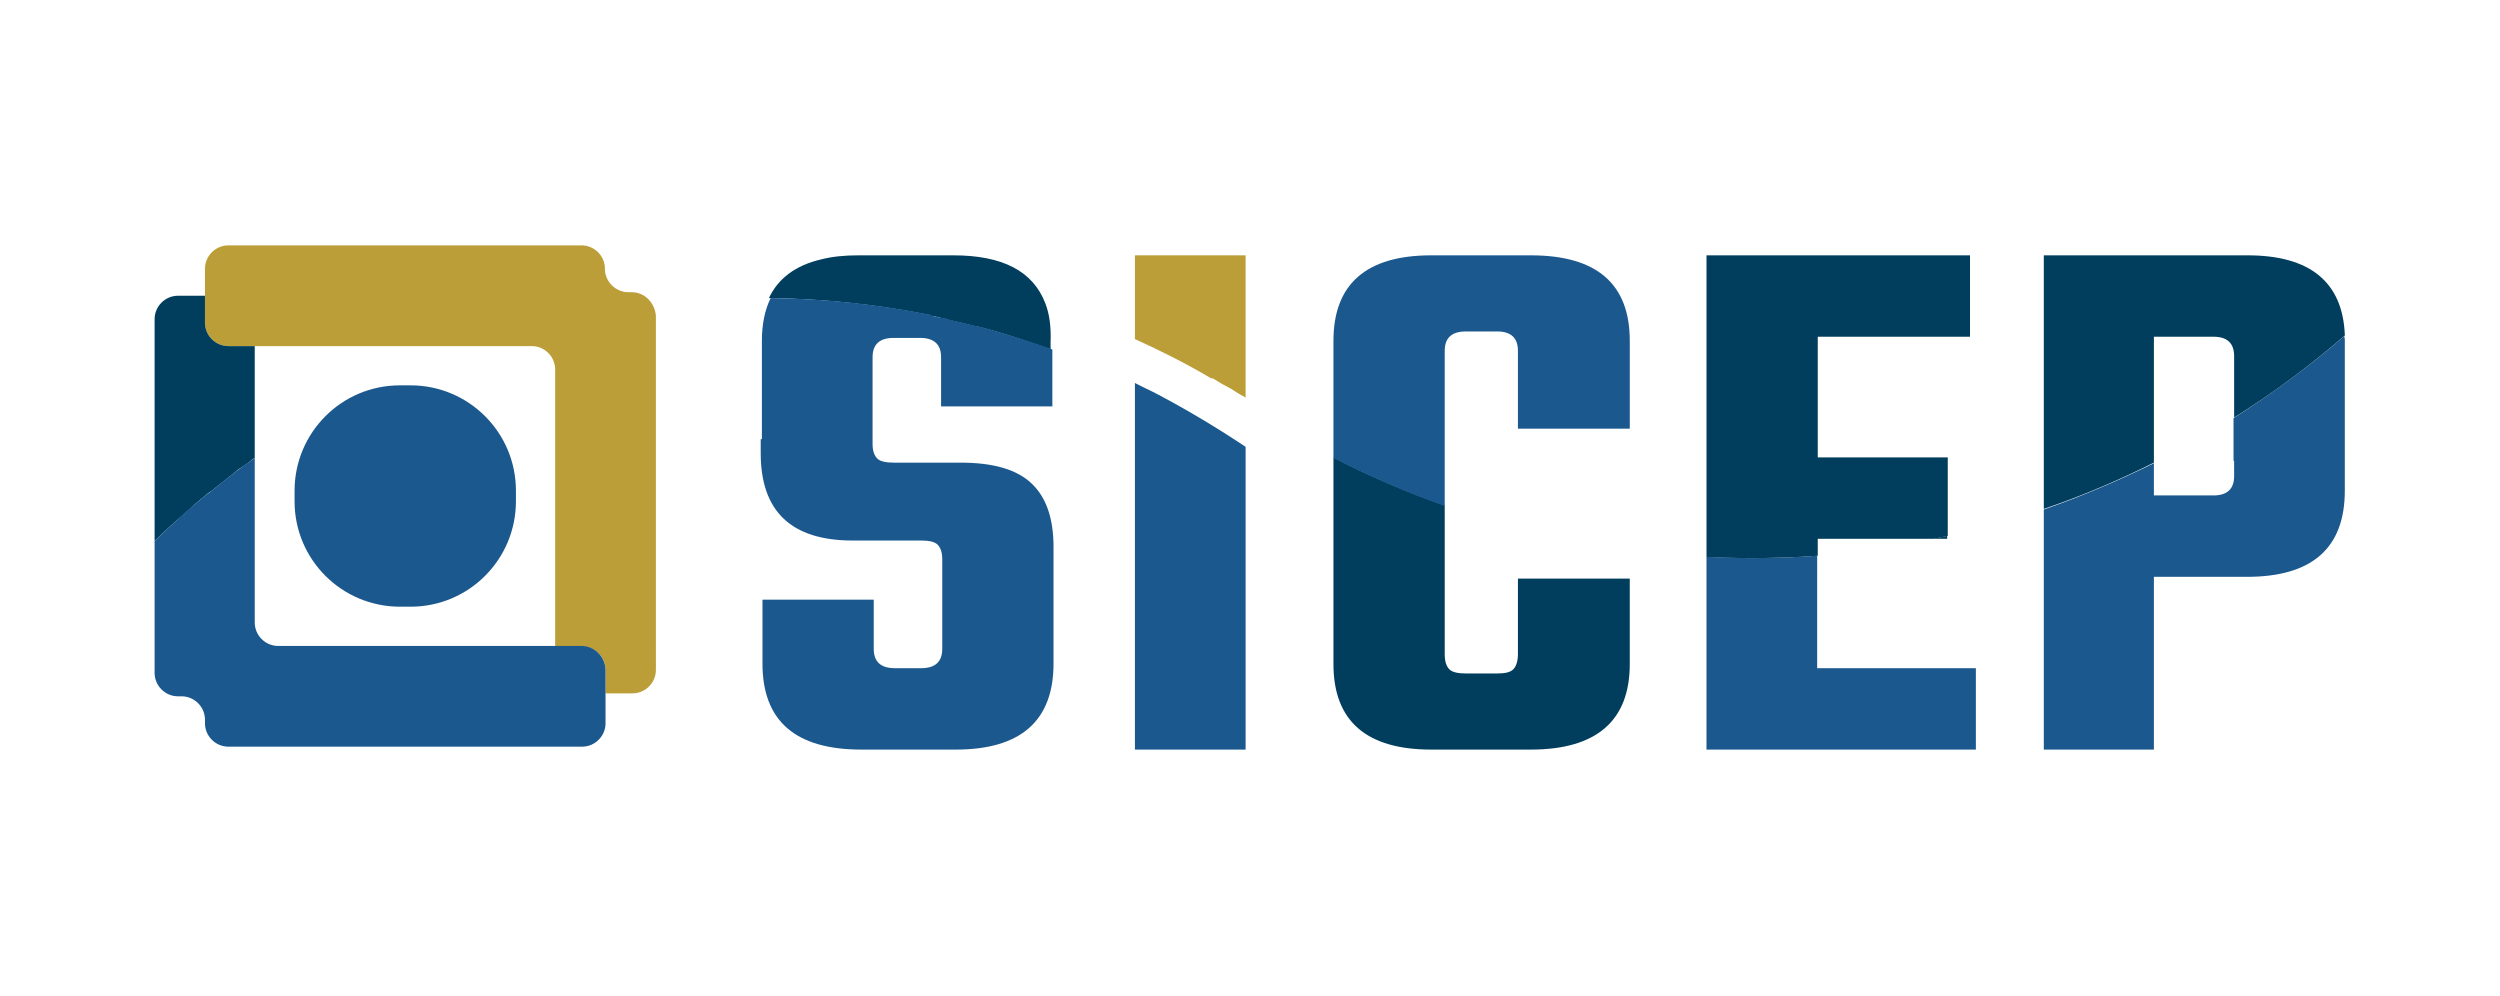 <?xml version="1.0" encoding="utf-8"?>
<!-- Generator: Adobe Illustrator 22.0.1, SVG Export Plug-In . SVG Version: 6.00 Build 0)  -->
<svg version="1.1" xmlns="http://www.w3.org/2000/svg" xmlns:xlink="http://www.w3.org/1999/xlink" x="0px" y="0px"
	 viewBox="0 0 426.9 170" style="enable-background:new 0 0 426.9 170;" xml:space="preserve">
<style type="text/css">
	.st0{fill:#013E5E;}
	.st1{fill:#1A588E;}
	.st2{fill:#BB9E37;}
	.st3{fill:#CDD8DF;}
	.st4{fill:#FFFFFF;}
	.st5{display:none;}
	.st6{display:inline;}
	.st7{display:inline;fill:#1A588E;}
	.st8{fill:#E6EBEF;}
	.st9{fill:#C7A404;}
	.st10{fill:#FFFFFF;stroke:#1A588E;stroke-miterlimit:10;}
	.st11{fill:none;}
	.st12{fill:#DB3147;}
	.st13{fill:#3DBD37;}
	.st14{fill:#1A588E;stroke:#1A588E;stroke-miterlimit:10;}
</style>
<g id="Capa_1">
	<g>
		<g>
			<path class="st0" d="M227.7,80.8v32.6c0,9.7,5.6,14.6,16.7,14.6h17c11.2,0,16.9-4.9,16.9-14.6V98.8h-19.1v12.9
				c0,1.2-0.3,2.1-0.8,2.6c-0.5,0.5-1.4,0.7-2.7,0.7h-5.4c-1.3,0-2.3-0.2-2.8-0.7c-0.5-0.5-0.8-1.3-0.8-2.6V86.3
				c-6.5-2.3-12.9-5-19-8.2V80.8z"/>
		</g>
		<g>
			<path class="st1" d="M246.7,59.9c0-2.2,1.2-3.3,3.6-3.3h5.4c2.3,0,3.5,1.1,3.5,3.3v13.3h19.1v-15c0-9.7-5.6-14.6-16.9-14.6h-17
				c-11.1,0-16.7,4.9-16.7,14.6v20c6.1,3.1,12.4,5.9,19,8.2v-0.2V59.9z"/>
		</g>
		<g>
			<path class="st1" d="M291.4,95.1v0.7V128h46v-13.9h-27.1V97.8v-2.9c-3.9,0.3-7.8,0.4-11.7,0.4C296.2,95.2,293.8,95.2,291.4,95.1z
				"/>
		</g>
		<g>
			<path class="st0" d="M332.5,92v-0.5c-0.8,0.2-1.5,0.3-2.3,0.5H332.5z"/>
		</g>
		<g>
			<path class="st0" d="M310.4,78.1V57.5h26V43.6h-45v51.5c2.4,0.1,4.8,0.2,7.3,0.2c3.9,0,7.8-0.1,11.7-0.4V92h19.9
				c0.8-0.2,1.5-0.3,2.3-0.5V78.1H310.4z"/>
		</g>
		<g>
			<path class="st1" d="M381.5,78.7v2.6c0,2.2-1.2,3.3-3.5,3.3h-4.9h-5.3v-5.5c-6.1,3-12.4,5.7-18.8,7.9v7.8V128h18.8V98.5h15.9
				c11.1,0,16.7-4.9,16.7-14.7V58.2c0-0.3,0-0.5-0.1-0.8c-5.9,5.1-12.3,9.8-18.9,14V78.7z"/>
		</g>
		<g>
			<path class="st0" d="M383.8,43.6H349v43.3c6.5-2.2,12.8-4.9,18.8-7.9V57.5H378c2.3,0,3.5,1.1,3.5,3.3v10.5
				c6.7-4.2,13-8.9,18.9-14c0-0.1,0-0.1,0-0.2C400,48.2,394.5,43.6,383.8,43.6z"/>
		</g>
		<g>
			<path class="st1" d="M70.1,65.8h-1.8c-10,0-18,8.1-18,18v1.8c0,10,8.1,18,18,18h1.8c10,0,18-8.1,18-18v-1.8
				C88.1,73.8,80,65.8,70.1,65.8z"/>
		</g>
		<g>
			<path class="st2" d="M207.1,64.6c0.8,0.5,1.6,1,2.4,1.4c0.3,0.2,0.6,0.3,0.9,0.5c0.6,0.4,1.2,0.8,1.8,1.1
				c0.2,0.1,0.4,0.2,0.5,0.3V43.6h-18.9v14.3c4.4,2,8.8,4.2,13,6.7C206.9,64.6,207,64.6,207.1,64.6z"/>
		</g>
		<g>
			<path class="st1" d="M212.7,128V76.3c-4.8-3.2-9.8-6.2-14.9-8.9l0,0c-1.3-0.7-2.7-1.3-4-2V128H212.7z"/>
		</g>
		<g>
			<g>
				<path class="st0" d="M178.5,51.8c-2.1-5.5-7.3-8.2-15.7-8.2h-16.2c-2.4,0-4.5,0.2-6.4,0.7c-4.3,1-7.3,3.2-8.9,6.6
					c9.3,0.1,18.5,1.1,27.5,2.9l0,0.1c0.6,0.1,1.3,0.2,1.9,0.4l0,0c0.3,0.1,0.6,0.1,0.9,0.2c0.1,0,0.2,0,0.3,0.1
					c1.7,0.4,3.3,0.8,5,1.2c0.1,0,0.1,0,0.2,0c3.6,0.9,7.2,2.1,10.7,3.3l0,0c0.4,0.1,0.8,0.3,1.2,0.4c0.1,0,0.3,0.1,0.4,0.2v-1.3
					C179.5,55.8,179.2,53.6,178.5,51.8z"/>
			</g>
			<g>
				<path class="st1" d="M129.9,75L129.9,75l0,2.4c0,9.9,5.2,14.9,15.7,14.9h11.7c1.3,0,2.3,0.2,2.8,0.7c0.5,0.5,0.8,1.3,0.8,2.5
					v15.3c0,2.2-1.2,3.3-3.6,3.3h-4.5c-2.4,0-3.6-1.1-3.6-3.3v-8.4h-19v10.9c0,9.8,5.6,14.7,16.9,14.7h16.1
					c11.1,0,16.7-4.9,16.7-14.7V93.4c0-4.8-1.2-8.4-3.7-10.8c-2.5-2.4-6.5-3.6-12.2-3.6h-11.4c-1.3,0-2.3-0.2-2.8-0.7
					c-0.5-0.5-0.8-1.3-0.8-2.5v-6.4v-8.4c0-2.2,1.2-3.3,3.6-3.3h4.5c2.4,0,3.6,1.1,3.6,3.3v7.5v0.9h18.4h0.6v-9.7
					c-0.1-0.1-0.3-0.1-0.4-0.2c-0.4-0.1-0.8-0.3-1.2-0.4l0,0c-3.5-1.2-7.1-2.3-10.7-3.3c-0.1,0-0.1,0-0.2,0c-1.7-0.4-3.3-0.8-5-1.2
					c-0.1,0-0.2,0-0.3-0.1c-0.3-0.1-0.6-0.2-0.9-0.2l0,0c-0.6-0.1-1.3-0.2-1.9-0.4l0-0.1c-8.9-1.8-18.1-2.8-27.5-2.9
					c-1,2-1.5,4.5-1.5,7.3V75z"/>
			</g>
		</g>
		<g>
			<path class="st2" d="M107.9,49.9h-0.6c-2.1,0-3.9-1.7-4-3.8c0-0.1,0-0.1,0-0.2c0-2.2-1.8-4-4-4H39c-2.2,0-4,1.8-4,4v4.6v4.6
				c0,2.2,1.8,4,4,4h4.6h18.9h28.3c2.2,0,4,1.8,4,4v47.3h4.6c2.2,0,4,1.8,4,4v1.2v2.8h4.6c2.2,0,4-1.8,4-4v-1.5V53.9
				C111.8,51.7,110.1,49.9,107.9,49.9z"/>
		</g>
		<g>
			<path class="st0" d="M39,59.1c-2.2,0-4-1.8-4-4v-4.6h-4.6c-2.2,0-4,1.8-4,4v28.4v9.5c0.3-0.3,0.6-0.6,0.9-0.9
				c0.5-0.5,1-0.9,1.5-1.4c1.5-1.4,3.1-2.7,4.6-4.1c0.6-0.5,1.2-1,1.8-1.5l0,0c0.2-0.2,0.5-0.4,0.8-0.6c0.1-0.1,0.2-0.1,0.3-0.2
				c0,0,0.1,0,0.1-0.1c0,0,0,0,0,0c1.3-1,2.6-2.1,3.9-3.1c0,0,0.1-0.1,0.1-0.1c0.2-0.2,0.4-0.3,0.7-0.5c0.6-0.4,1.2-0.8,1.7-1.2
				c0.2-0.2,0.4-0.3,0.7-0.5v-8.4V59.1v0H39z"/>
		</g>
		<g>
			<path class="st1" d="M99.3,110.3h-4.6H47.5c-2.2,0-4-1.8-4-4V78.2c-0.2,0.2-0.4,0.3-0.7,0.5c-0.6,0.4-1.2,0.8-1.7,1.2
				c-0.2,0.2-0.4,0.3-0.7,0.5c0,0-0.1,0.1-0.1,0.1c-1.3,1-2.6,2-3.9,3.1c0,0,0,0,0,0c0,0-0.1,0-0.1,0.1c-0.1,0.1-0.2,0.1-0.3,0.2
				c-0.2,0.2-0.5,0.4-0.8,0.6l0,0c-0.6,0.5-1.2,1-1.8,1.5c-1.6,1.3-3.1,2.7-4.6,4.1c-0.5,0.5-1,0.9-1.5,1.4
				c-0.3,0.3-0.6,0.6-0.9,0.9v17.2v5.3c0,2.2,1.8,4,4,4H31c2.2,0,4,1.8,4,4v0.6c0,2.2,1.8,4,4,4h60.4c2.2,0,4-1.8,4-4v-5.2v-2.8
				v-1.2C103.3,112.1,101.5,110.3,99.3,110.3z"/>
		</g>
	</g>
</g>
<g id="Capa_2">
</g>
<g id="_x31_" class="st5">
</g>
<g id="_x32_" class="st5">
</g>
<g id="_x33_" class="st5">
</g>
<g id="_x34_" class="st5">
</g>
<g id="_x35_" class="st5">
</g>
<g id="_x36_" class="st5">
</g>
<g id="_x37_" class="st5">
</g>
<g id="_x38_" class="st5">
</g>
<g id="_x39_" class="st5">
</g>
<g id="_x31_0" class="st5">
</g>
<g id="_x31_1" class="st5">
</g>
<g id="Capa_14" class="st5">
</g>
<g id="Capa_19" class="st5">
</g>
<g id="Capa_15" class="st5">
</g>
<g id="Capa_16" class="st5">
</g>
<g id="Capa_17" class="st5">
</g>
<g id="Capa_18" class="st5">
</g>
<g id="AAAAAA">
</g>
<g id="Apagado">
</g>
<g id="Encendido_1_">
</g>
</svg>
